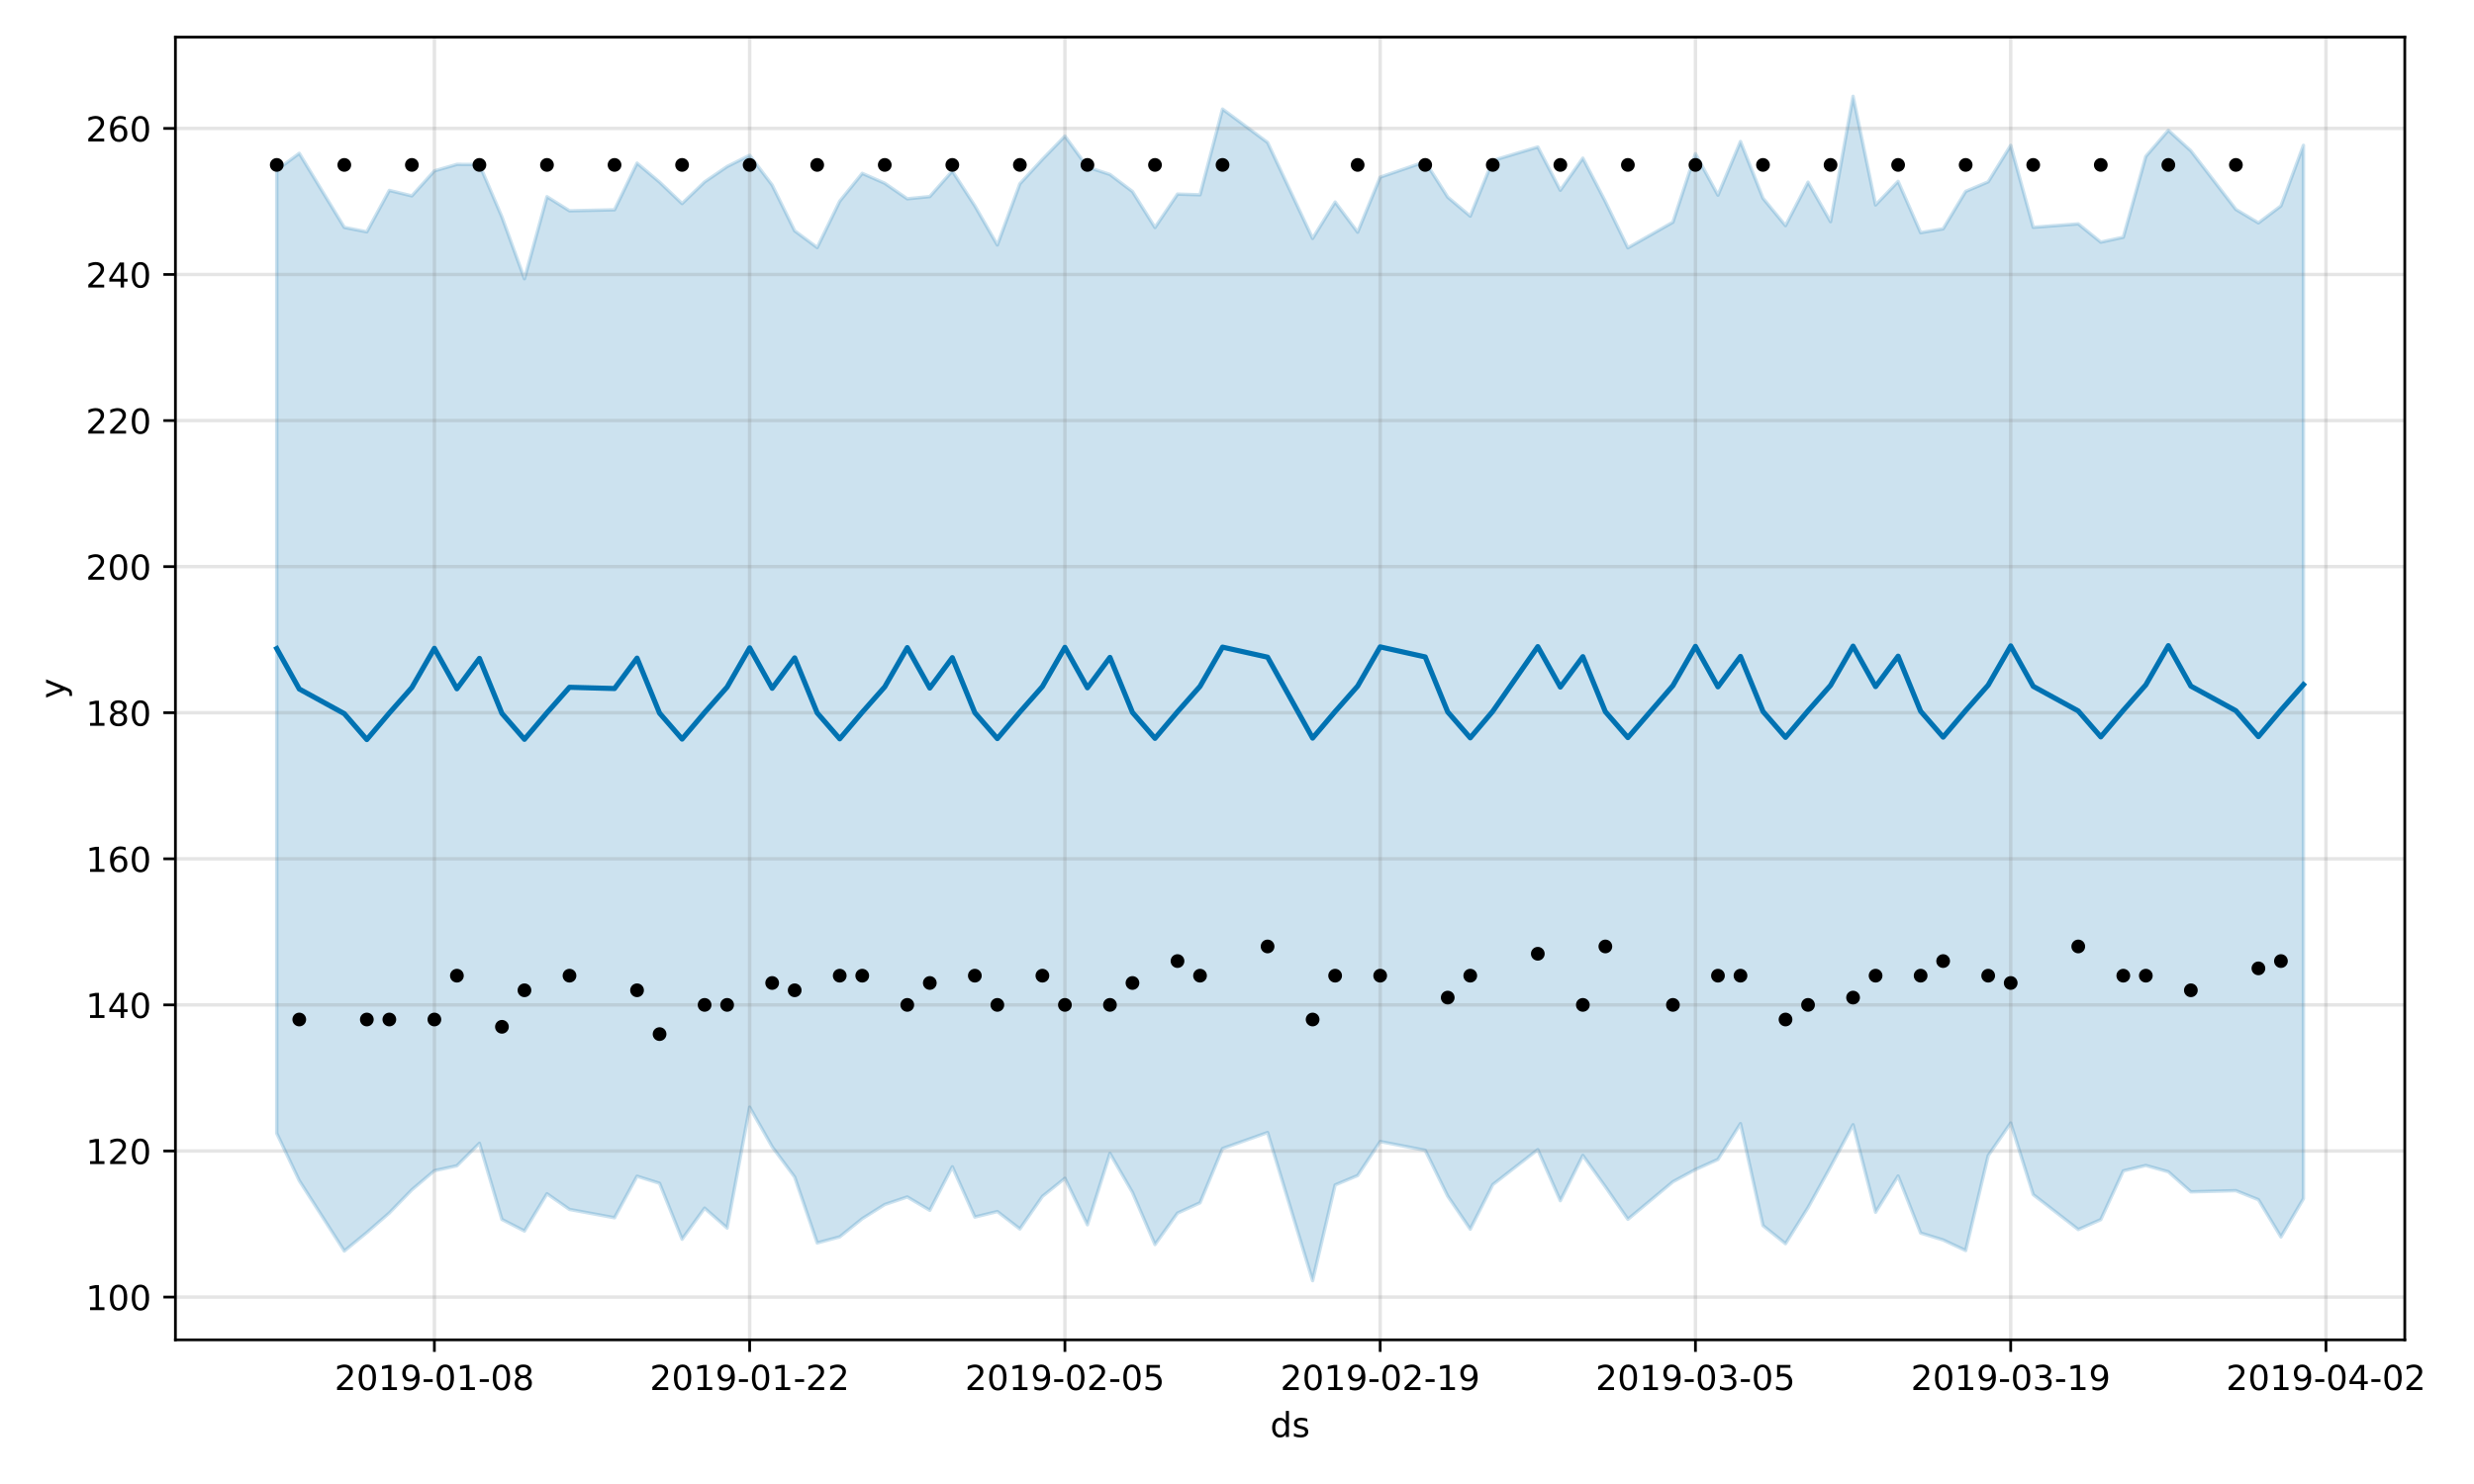<?xml version="1.0" encoding="utf-8" standalone="no"?>
<!DOCTYPE svg PUBLIC "-//W3C//DTD SVG 1.1//EN"
  "http://www.w3.org/Graphics/SVG/1.1/DTD/svg11.dtd">
<!-- Created with matplotlib (https://matplotlib.org/) -->
<svg height="432pt" version="1.1" viewBox="0 0 720 432" width="720pt" xmlns="http://www.w3.org/2000/svg" xmlns:xlink="http://www.w3.org/1999/xlink">
 <defs>
  <style type="text/css">
*{stroke-linecap:butt;stroke-linejoin:round;}
  </style>
 </defs>
 <g id="figure_1">
  <g id="patch_1">
   <path d="M 0 432 
L 720 432 
L 720 0 
L 0 0 
z
" style="fill:#ffffff;"/>
  </g>
  <g id="axes_1">
   <g id="patch_2">
    <path d="M 51.05 390.04 
L 699.857 390.04 
L 699.857 10.8 
L 51.05 10.8 
z
" style="fill:#ffffff;"/>
   </g>
   <g id="PolyCollection_1">
    <defs>
     <path d="M 80.541 -382.513 
L 80.541 -102.083 
L 87.095 -88.316 
L 100.202 -67.828 
L 106.756 -73.197 
L 113.309 -78.906 
L 119.863 -85.639 
L 126.417 -91.204 
L 132.97 -92.629 
L 139.524 -99.177 
L 146.077 -77.015 
L 152.631 -73.642 
L 159.185 -84.492 
L 165.738 -79.925 
L 178.845 -77.506 
L 185.399 -89.596 
L 191.953 -87.531 
L 198.506 -71.249 
L 205.06 -80.298 
L 211.613 -74.519 
L 218.167 -109.699 
L 224.721 -98.167 
L 231.274 -89.348 
L 237.828 -70.18 
L 244.381 -71.946 
L 250.935 -77.227 
L 257.489 -81.36 
L 264.042 -83.563 
L 270.596 -79.676 
L 277.15 -92.341 
L 283.703 -77.711 
L 290.257 -79.31 
L 296.81 -74.244 
L 303.364 -83.717 
L 309.918 -88.99 
L 316.471 -75.46 
L 323.025 -96.23 
L 329.578 -84.87 
L 336.132 -69.711 
L 342.686 -78.849 
L 349.239 -81.856 
L 355.793 -97.654 
L 368.9 -102.318 
L 382.007 -59.198 
L 388.561 -87.058 
L 395.114 -89.793 
L 401.668 -99.689 
L 414.775 -97.151 
L 421.329 -83.808 
L 427.883 -74.184 
L 434.436 -87.149 
L 447.543 -97.332 
L 454.097 -82.472 
L 460.651 -95.65 
L 467.204 -86.534 
L 473.758 -77.06 
L 486.865 -87.989 
L 493.419 -91.538 
L 499.972 -94.496 
L 506.526 -104.902 
L 513.079 -75.223 
L 519.633 -69.955 
L 526.187 -80.465 
L 532.74 -92.323 
L 539.294 -104.588 
L 545.847 -79.12 
L 552.401 -89.655 
L 558.955 -73.061 
L 565.508 -71.042 
L 572.062 -67.963 
L 578.616 -95.599 
L 585.169 -105.076 
L 591.723 -84.251 
L 604.83 -74.076 
L 611.384 -76.969 
L 617.937 -91.153 
L 624.491 -92.726 
L 631.044 -90.888 
L 637.598 -85.052 
L 650.705 -85.394 
L 657.259 -82.764 
L 663.812 -71.92 
L 670.366 -83.066 
L 670.366 -389.689 
L 670.366 -389.689 
L 663.812 -372.054 
L 657.259 -367.115 
L 650.705 -371.04 
L 637.598 -388.104 
L 631.044 -394.067 
L 624.491 -386.473 
L 617.937 -362.942 
L 611.384 -361.515 
L 604.83 -366.826 
L 591.723 -365.834 
L 585.169 -389.673 
L 578.616 -379.071 
L 572.062 -376.287 
L 565.508 -365.389 
L 558.955 -364.273 
L 552.401 -379.201 
L 545.847 -372.332 
L 539.294 -403.962 
L 532.74 -367.471 
L 526.187 -378.957 
L 519.633 -366.323 
L 513.079 -374.295 
L 506.526 -390.801 
L 499.972 -375.188 
L 493.419 -387.259 
L 486.865 -367.318 
L 473.758 -359.862 
L 467.204 -373.334 
L 460.651 -385.962 
L 454.097 -376.613 
L 447.543 -389.21 
L 434.436 -385.27 
L 427.883 -369.079 
L 421.329 -374.62 
L 414.775 -384.919 
L 401.668 -380.424 
L 395.114 -364.41 
L 388.561 -373.185 
L 382.007 -362.594 
L 368.9 -390.522 
L 355.793 -400.243 
L 349.239 -375.297 
L 342.686 -375.491 
L 336.132 -365.772 
L 329.578 -376.253 
L 323.025 -381.215 
L 316.471 -383.379 
L 309.918 -392.377 
L 303.364 -385.618 
L 296.81 -378.497 
L 290.257 -360.687 
L 283.703 -372.087 
L 277.15 -382.225 
L 270.596 -374.779 
L 264.042 -374.131 
L 257.489 -378.656 
L 250.935 -381.539 
L 244.381 -373.425 
L 237.828 -359.94 
L 231.274 -364.808 
L 224.721 -378.127 
L 218.167 -386.8 
L 211.613 -383.524 
L 205.06 -379.049 
L 198.506 -372.741 
L 191.953 -378.983 
L 185.399 -384.514 
L 178.845 -370.931 
L 165.738 -370.639 
L 159.185 -374.738 
L 152.631 -350.86 
L 146.077 -368.847 
L 139.524 -384.121 
L 132.97 -384.149 
L 126.417 -382.253 
L 119.863 -374.982 
L 113.309 -376.571 
L 106.756 -364.52 
L 100.202 -365.805 
L 87.095 -387.364 
L 80.541 -382.513 
z
" id="m223bafa029" style="stroke:#0072b2;stroke-opacity:0.2;"/>
    </defs>
    <g clip-path="url(#p306138f16a)">
     <use style="fill:#0072b2;fill-opacity:0.2;stroke:#0072b2;stroke-opacity:0.2;" x="0" xlink:href="#m223bafa029" y="432"/>
    </g>
   </g>
   <g id="matplotlib.axis_1">
    <g id="xtick_1">
     <g id="line2d_1">
      <path clip-path="url(#p306138f16a)" d="M 126.417 390.04 
L 126.417 10.8 
" style="fill:none;stroke:#808080;stroke-linecap:square;stroke-opacity:0.2;"/>
     </g>
     <g id="line2d_2">
      <defs>
       <path d="M 0 0 
L 0 3.5 
" id="m1bfb4e1d8f" style="stroke:#000000;stroke-width:0.8;"/>
      </defs>
      <g>
       <use style="stroke:#000000;stroke-width:0.8;" x="126.417" xlink:href="#m1bfb4e1d8f" y="390.04"/>
      </g>
     </g>
     <g id="text_1">
      <!-- 2019-01-08 -->
      <defs>
       <path d="M 19.188 8.297 
L 53.609 8.297 
L 53.609 0 
L 7.328 0 
L 7.328 8.297 
Q 12.938 14.109 22.625 23.891 
Q 32.328 33.688 34.812 36.531 
Q 39.547 41.844 41.422 45.531 
Q 43.312 49.219 43.312 52.781 
Q 43.312 58.594 39.234 62.25 
Q 35.156 65.922 28.609 65.922 
Q 23.969 65.922 18.812 64.312 
Q 13.672 62.703 7.812 59.422 
L 7.812 69.391 
Q 13.766 71.781 18.938 73 
Q 24.125 74.219 28.422 74.219 
Q 39.75 74.219 46.484 68.547 
Q 53.219 62.891 53.219 53.422 
Q 53.219 48.922 51.531 44.891 
Q 49.859 40.875 45.406 35.406 
Q 44.188 33.984 37.641 27.219 
Q 31.109 20.453 19.188 8.297 
z
" id="DejaVuSans-50"/>
       <path d="M 31.781 66.406 
Q 24.172 66.406 20.328 58.906 
Q 16.5 51.422 16.5 36.375 
Q 16.5 21.391 20.328 13.891 
Q 24.172 6.391 31.781 6.391 
Q 39.453 6.391 43.281 13.891 
Q 47.125 21.391 47.125 36.375 
Q 47.125 51.422 43.281 58.906 
Q 39.453 66.406 31.781 66.406 
z
M 31.781 74.219 
Q 44.047 74.219 50.516 64.516 
Q 56.984 54.828 56.984 36.375 
Q 56.984 17.969 50.516 8.266 
Q 44.047 -1.422 31.781 -1.422 
Q 19.531 -1.422 13.062 8.266 
Q 6.594 17.969 6.594 36.375 
Q 6.594 54.828 13.062 64.516 
Q 19.531 74.219 31.781 74.219 
z
" id="DejaVuSans-48"/>
       <path d="M 12.406 8.297 
L 28.516 8.297 
L 28.516 63.922 
L 10.984 60.406 
L 10.984 69.391 
L 28.422 72.906 
L 38.281 72.906 
L 38.281 8.297 
L 54.391 8.297 
L 54.391 0 
L 12.406 0 
z
" id="DejaVuSans-49"/>
       <path d="M 10.984 1.516 
L 10.984 10.5 
Q 14.703 8.734 18.5 7.812 
Q 22.312 6.891 25.984 6.891 
Q 35.75 6.891 40.891 13.453 
Q 46.047 20.016 46.781 33.406 
Q 43.953 29.203 39.594 26.953 
Q 35.25 24.703 29.984 24.703 
Q 19.047 24.703 12.672 31.312 
Q 6.297 37.938 6.297 49.422 
Q 6.297 60.641 12.938 67.422 
Q 19.578 74.219 30.609 74.219 
Q 43.266 74.219 49.922 64.516 
Q 56.594 54.828 56.594 36.375 
Q 56.594 19.141 48.406 8.859 
Q 40.234 -1.422 26.422 -1.422 
Q 22.703 -1.422 18.891 -0.688 
Q 15.094 0.047 10.984 1.516 
z
M 30.609 32.422 
Q 37.25 32.422 41.125 36.953 
Q 45.016 41.5 45.016 49.422 
Q 45.016 57.281 41.125 61.844 
Q 37.25 66.406 30.609 66.406 
Q 23.969 66.406 20.094 61.844 
Q 16.219 57.281 16.219 49.422 
Q 16.219 41.5 20.094 36.953 
Q 23.969 32.422 30.609 32.422 
z
" id="DejaVuSans-57"/>
       <path d="M 4.891 31.391 
L 31.203 31.391 
L 31.203 23.391 
L 4.891 23.391 
z
" id="DejaVuSans-45"/>
       <path d="M 31.781 34.625 
Q 24.75 34.625 20.719 30.859 
Q 16.703 27.094 16.703 20.516 
Q 16.703 13.922 20.719 10.156 
Q 24.75 6.391 31.781 6.391 
Q 38.812 6.391 42.859 10.172 
Q 46.922 13.969 46.922 20.516 
Q 46.922 27.094 42.891 30.859 
Q 38.875 34.625 31.781 34.625 
z
M 21.922 38.812 
Q 15.578 40.375 12.031 44.719 
Q 8.5 49.078 8.5 55.328 
Q 8.5 64.062 14.719 69.141 
Q 20.953 74.219 31.781 74.219 
Q 42.672 74.219 48.875 69.141 
Q 55.078 64.062 55.078 55.328 
Q 55.078 49.078 51.531 44.719 
Q 48 40.375 41.703 38.812 
Q 48.828 37.156 52.797 32.312 
Q 56.781 27.484 56.781 20.516 
Q 56.781 9.906 50.312 4.234 
Q 43.844 -1.422 31.781 -1.422 
Q 19.734 -1.422 13.25 4.234 
Q 6.781 9.906 6.781 20.516 
Q 6.781 27.484 10.781 32.312 
Q 14.797 37.156 21.922 38.812 
z
M 18.312 54.391 
Q 18.312 48.734 21.844 45.562 
Q 25.391 42.391 31.781 42.391 
Q 38.141 42.391 41.719 45.562 
Q 45.312 48.734 45.312 54.391 
Q 45.312 60.062 41.719 63.234 
Q 38.141 66.406 31.781 66.406 
Q 25.391 66.406 21.844 63.234 
Q 18.312 60.062 18.312 54.391 
z
" id="DejaVuSans-56"/>
      </defs>
      <g transform="translate(97.359 404.638)scale(0.1 -0.1)">
       <use xlink:href="#DejaVuSans-50"/>
       <use x="63.623" xlink:href="#DejaVuSans-48"/>
       <use x="127.246" xlink:href="#DejaVuSans-49"/>
       <use x="190.869" xlink:href="#DejaVuSans-57"/>
       <use x="254.492" xlink:href="#DejaVuSans-45"/>
       <use x="290.576" xlink:href="#DejaVuSans-48"/>
       <use x="354.199" xlink:href="#DejaVuSans-49"/>
       <use x="417.822" xlink:href="#DejaVuSans-45"/>
       <use x="453.906" xlink:href="#DejaVuSans-48"/>
       <use x="517.529" xlink:href="#DejaVuSans-56"/>
      </g>
     </g>
    </g>
    <g id="xtick_2">
     <g id="line2d_3">
      <path clip-path="url(#p306138f16a)" d="M 218.167 390.04 
L 218.167 10.8 
" style="fill:none;stroke:#808080;stroke-linecap:square;stroke-opacity:0.2;"/>
     </g>
     <g id="line2d_4">
      <g>
       <use style="stroke:#000000;stroke-width:0.8;" x="218.167" xlink:href="#m1bfb4e1d8f" y="390.04"/>
      </g>
     </g>
     <g id="text_2">
      <!-- 2019-01-22 -->
      <g transform="translate(189.109 404.638)scale(0.1 -0.1)">
       <use xlink:href="#DejaVuSans-50"/>
       <use x="63.623" xlink:href="#DejaVuSans-48"/>
       <use x="127.246" xlink:href="#DejaVuSans-49"/>
       <use x="190.869" xlink:href="#DejaVuSans-57"/>
       <use x="254.492" xlink:href="#DejaVuSans-45"/>
       <use x="290.576" xlink:href="#DejaVuSans-48"/>
       <use x="354.199" xlink:href="#DejaVuSans-49"/>
       <use x="417.822" xlink:href="#DejaVuSans-45"/>
       <use x="453.906" xlink:href="#DejaVuSans-50"/>
       <use x="517.529" xlink:href="#DejaVuSans-50"/>
      </g>
     </g>
    </g>
    <g id="xtick_3">
     <g id="line2d_5">
      <path clip-path="url(#p306138f16a)" d="M 309.918 390.04 
L 309.918 10.8 
" style="fill:none;stroke:#808080;stroke-linecap:square;stroke-opacity:0.2;"/>
     </g>
     <g id="line2d_6">
      <g>
       <use style="stroke:#000000;stroke-width:0.8;" x="309.918" xlink:href="#m1bfb4e1d8f" y="390.04"/>
      </g>
     </g>
     <g id="text_3">
      <!-- 2019-02-05 -->
      <defs>
       <path d="M 10.797 72.906 
L 49.516 72.906 
L 49.516 64.594 
L 19.828 64.594 
L 19.828 46.734 
Q 21.969 47.469 24.109 47.828 
Q 26.266 48.188 28.422 48.188 
Q 40.625 48.188 47.75 41.5 
Q 54.891 34.812 54.891 23.391 
Q 54.891 11.625 47.562 5.094 
Q 40.234 -1.422 26.906 -1.422 
Q 22.312 -1.422 17.547 -0.641 
Q 12.797 0.141 7.719 1.703 
L 7.719 11.625 
Q 12.109 9.234 16.797 8.062 
Q 21.484 6.891 26.703 6.891 
Q 35.156 6.891 40.078 11.328 
Q 45.016 15.766 45.016 23.391 
Q 45.016 31 40.078 35.438 
Q 35.156 39.891 26.703 39.891 
Q 22.75 39.891 18.812 39.016 
Q 14.891 38.141 10.797 36.281 
z
" id="DejaVuSans-53"/>
      </defs>
      <g transform="translate(280.86 404.638)scale(0.1 -0.1)">
       <use xlink:href="#DejaVuSans-50"/>
       <use x="63.623" xlink:href="#DejaVuSans-48"/>
       <use x="127.246" xlink:href="#DejaVuSans-49"/>
       <use x="190.869" xlink:href="#DejaVuSans-57"/>
       <use x="254.492" xlink:href="#DejaVuSans-45"/>
       <use x="290.576" xlink:href="#DejaVuSans-48"/>
       <use x="354.199" xlink:href="#DejaVuSans-50"/>
       <use x="417.822" xlink:href="#DejaVuSans-45"/>
       <use x="453.906" xlink:href="#DejaVuSans-48"/>
       <use x="517.529" xlink:href="#DejaVuSans-53"/>
      </g>
     </g>
    </g>
    <g id="xtick_4">
     <g id="line2d_7">
      <path clip-path="url(#p306138f16a)" d="M 401.668 390.04 
L 401.668 10.8 
" style="fill:none;stroke:#808080;stroke-linecap:square;stroke-opacity:0.2;"/>
     </g>
     <g id="line2d_8">
      <g>
       <use style="stroke:#000000;stroke-width:0.8;" x="401.668" xlink:href="#m1bfb4e1d8f" y="390.04"/>
      </g>
     </g>
     <g id="text_4">
      <!-- 2019-02-19 -->
      <g transform="translate(372.61 404.638)scale(0.1 -0.1)">
       <use xlink:href="#DejaVuSans-50"/>
       <use x="63.623" xlink:href="#DejaVuSans-48"/>
       <use x="127.246" xlink:href="#DejaVuSans-49"/>
       <use x="190.869" xlink:href="#DejaVuSans-57"/>
       <use x="254.492" xlink:href="#DejaVuSans-45"/>
       <use x="290.576" xlink:href="#DejaVuSans-48"/>
       <use x="354.199" xlink:href="#DejaVuSans-50"/>
       <use x="417.822" xlink:href="#DejaVuSans-45"/>
       <use x="453.906" xlink:href="#DejaVuSans-49"/>
       <use x="517.529" xlink:href="#DejaVuSans-57"/>
      </g>
     </g>
    </g>
    <g id="xtick_5">
     <g id="line2d_9">
      <path clip-path="url(#p306138f16a)" d="M 493.419 390.04 
L 493.419 10.8 
" style="fill:none;stroke:#808080;stroke-linecap:square;stroke-opacity:0.2;"/>
     </g>
     <g id="line2d_10">
      <g>
       <use style="stroke:#000000;stroke-width:0.8;" x="493.419" xlink:href="#m1bfb4e1d8f" y="390.04"/>
      </g>
     </g>
     <g id="text_5">
      <!-- 2019-03-05 -->
      <defs>
       <path d="M 40.578 39.312 
Q 47.656 37.797 51.625 33 
Q 55.609 28.219 55.609 21.188 
Q 55.609 10.406 48.188 4.484 
Q 40.766 -1.422 27.094 -1.422 
Q 22.516 -1.422 17.656 -0.516 
Q 12.797 0.391 7.625 2.203 
L 7.625 11.719 
Q 11.719 9.328 16.594 8.109 
Q 21.484 6.891 26.812 6.891 
Q 36.078 6.891 40.938 10.547 
Q 45.797 14.203 45.797 21.188 
Q 45.797 27.641 41.281 31.266 
Q 36.766 34.906 28.719 34.906 
L 20.219 34.906 
L 20.219 43.016 
L 29.109 43.016 
Q 36.375 43.016 40.234 45.922 
Q 44.094 48.828 44.094 54.297 
Q 44.094 59.906 40.109 62.906 
Q 36.141 65.922 28.719 65.922 
Q 24.656 65.922 20.016 65.031 
Q 15.375 64.156 9.812 62.312 
L 9.812 71.094 
Q 15.438 72.656 20.344 73.438 
Q 25.25 74.219 29.594 74.219 
Q 40.828 74.219 47.359 69.109 
Q 53.906 64.016 53.906 55.328 
Q 53.906 49.266 50.438 45.094 
Q 46.969 40.922 40.578 39.312 
z
" id="DejaVuSans-51"/>
      </defs>
      <g transform="translate(464.361 404.638)scale(0.1 -0.1)">
       <use xlink:href="#DejaVuSans-50"/>
       <use x="63.623" xlink:href="#DejaVuSans-48"/>
       <use x="127.246" xlink:href="#DejaVuSans-49"/>
       <use x="190.869" xlink:href="#DejaVuSans-57"/>
       <use x="254.492" xlink:href="#DejaVuSans-45"/>
       <use x="290.576" xlink:href="#DejaVuSans-48"/>
       <use x="354.199" xlink:href="#DejaVuSans-51"/>
       <use x="417.822" xlink:href="#DejaVuSans-45"/>
       <use x="453.906" xlink:href="#DejaVuSans-48"/>
       <use x="517.529" xlink:href="#DejaVuSans-53"/>
      </g>
     </g>
    </g>
    <g id="xtick_6">
     <g id="line2d_11">
      <path clip-path="url(#p306138f16a)" d="M 585.169 390.04 
L 585.169 10.8 
" style="fill:none;stroke:#808080;stroke-linecap:square;stroke-opacity:0.2;"/>
     </g>
     <g id="line2d_12">
      <g>
       <use style="stroke:#000000;stroke-width:0.8;" x="585.169" xlink:href="#m1bfb4e1d8f" y="390.04"/>
      </g>
     </g>
     <g id="text_6">
      <!-- 2019-03-19 -->
      <g transform="translate(556.111 404.638)scale(0.1 -0.1)">
       <use xlink:href="#DejaVuSans-50"/>
       <use x="63.623" xlink:href="#DejaVuSans-48"/>
       <use x="127.246" xlink:href="#DejaVuSans-49"/>
       <use x="190.869" xlink:href="#DejaVuSans-57"/>
       <use x="254.492" xlink:href="#DejaVuSans-45"/>
       <use x="290.576" xlink:href="#DejaVuSans-48"/>
       <use x="354.199" xlink:href="#DejaVuSans-51"/>
       <use x="417.822" xlink:href="#DejaVuSans-45"/>
       <use x="453.906" xlink:href="#DejaVuSans-49"/>
       <use x="517.529" xlink:href="#DejaVuSans-57"/>
      </g>
     </g>
    </g>
    <g id="xtick_7">
     <g id="line2d_13">
      <path clip-path="url(#p306138f16a)" d="M 676.92 390.04 
L 676.92 10.8 
" style="fill:none;stroke:#808080;stroke-linecap:square;stroke-opacity:0.2;"/>
     </g>
     <g id="line2d_14">
      <g>
       <use style="stroke:#000000;stroke-width:0.8;" x="676.92" xlink:href="#m1bfb4e1d8f" y="390.04"/>
      </g>
     </g>
     <g id="text_7">
      <!-- 2019-04-02 -->
      <defs>
       <path d="M 37.797 64.312 
L 12.891 25.391 
L 37.797 25.391 
z
M 35.203 72.906 
L 47.609 72.906 
L 47.609 25.391 
L 58.016 25.391 
L 58.016 17.188 
L 47.609 17.188 
L 47.609 0 
L 37.797 0 
L 37.797 17.188 
L 4.891 17.188 
L 4.891 26.703 
z
" id="DejaVuSans-52"/>
      </defs>
      <g transform="translate(647.862 404.638)scale(0.1 -0.1)">
       <use xlink:href="#DejaVuSans-50"/>
       <use x="63.623" xlink:href="#DejaVuSans-48"/>
       <use x="127.246" xlink:href="#DejaVuSans-49"/>
       <use x="190.869" xlink:href="#DejaVuSans-57"/>
       <use x="254.492" xlink:href="#DejaVuSans-45"/>
       <use x="290.576" xlink:href="#DejaVuSans-48"/>
       <use x="354.199" xlink:href="#DejaVuSans-52"/>
       <use x="417.822" xlink:href="#DejaVuSans-45"/>
       <use x="453.906" xlink:href="#DejaVuSans-48"/>
       <use x="517.529" xlink:href="#DejaVuSans-50"/>
      </g>
     </g>
    </g>
    <g id="text_8">
     <!-- ds -->
     <defs>
      <path d="M 45.406 46.391 
L 45.406 75.984 
L 54.391 75.984 
L 54.391 0 
L 45.406 0 
L 45.406 8.203 
Q 42.578 3.328 38.25 0.953 
Q 33.938 -1.422 27.875 -1.422 
Q 17.969 -1.422 11.734 6.484 
Q 5.516 14.406 5.516 27.297 
Q 5.516 40.188 11.734 48.094 
Q 17.969 56 27.875 56 
Q 33.938 56 38.25 53.625 
Q 42.578 51.266 45.406 46.391 
z
M 14.797 27.297 
Q 14.797 17.391 18.875 11.75 
Q 22.953 6.109 30.078 6.109 
Q 37.203 6.109 41.297 11.75 
Q 45.406 17.391 45.406 27.297 
Q 45.406 37.203 41.297 42.844 
Q 37.203 48.484 30.078 48.484 
Q 22.953 48.484 18.875 42.844 
Q 14.797 37.203 14.797 27.297 
z
" id="DejaVuSans-100"/>
      <path d="M 44.281 53.078 
L 44.281 44.578 
Q 40.484 46.531 36.375 47.5 
Q 32.281 48.484 27.875 48.484 
Q 21.188 48.484 17.844 46.438 
Q 14.5 44.391 14.5 40.281 
Q 14.5 37.156 16.891 35.375 
Q 19.281 33.594 26.516 31.984 
L 29.594 31.297 
Q 39.156 29.25 43.188 25.516 
Q 47.219 21.781 47.219 15.094 
Q 47.219 7.469 41.188 3.016 
Q 35.156 -1.422 24.609 -1.422 
Q 20.219 -1.422 15.453 -0.562 
Q 10.688 0.297 5.422 2 
L 5.422 11.281 
Q 10.406 8.688 15.234 7.391 
Q 20.062 6.109 24.812 6.109 
Q 31.156 6.109 34.562 8.281 
Q 37.984 10.453 37.984 14.406 
Q 37.984 18.062 35.516 20.016 
Q 33.062 21.969 24.703 23.781 
L 21.578 24.516 
Q 13.234 26.266 9.516 29.906 
Q 5.812 33.547 5.812 39.891 
Q 5.812 47.609 11.281 51.797 
Q 16.75 56 26.812 56 
Q 31.781 56 36.172 55.266 
Q 40.578 54.547 44.281 53.078 
z
" id="DejaVuSans-115"/>
     </defs>
     <g transform="translate(369.675 418.317)scale(0.1 -0.1)">
      <use xlink:href="#DejaVuSans-100"/>
      <use x="63.477" xlink:href="#DejaVuSans-115"/>
     </g>
    </g>
   </g>
   <g id="matplotlib.axis_2">
    <g id="ytick_1">
     <g id="line2d_15">
      <path clip-path="url(#p306138f16a)" d="M 51.05 377.58 
L 699.857 377.58 
" style="fill:none;stroke:#808080;stroke-linecap:square;stroke-opacity:0.2;"/>
     </g>
     <g id="line2d_16">
      <defs>
       <path d="M 0 0 
L -3.5 0 
" id="m0a0ed77f63" style="stroke:#000000;stroke-width:0.8;"/>
      </defs>
      <g>
       <use style="stroke:#000000;stroke-width:0.8;" x="51.05" xlink:href="#m0a0ed77f63" y="377.58"/>
      </g>
     </g>
     <g id="text_9">
      <!-- 100 -->
      <g transform="translate(24.962 381.379)scale(0.1 -0.1)">
       <use xlink:href="#DejaVuSans-49"/>
       <use x="63.623" xlink:href="#DejaVuSans-48"/>
       <use x="127.246" xlink:href="#DejaVuSans-48"/>
      </g>
     </g>
    </g>
    <g id="ytick_2">
     <g id="line2d_17">
      <path clip-path="url(#p306138f16a)" d="M 51.05 335.055 
L 699.857 335.055 
" style="fill:none;stroke:#808080;stroke-linecap:square;stroke-opacity:0.2;"/>
     </g>
     <g id="line2d_18">
      <g>
       <use style="stroke:#000000;stroke-width:0.8;" x="51.05" xlink:href="#m0a0ed77f63" y="335.055"/>
      </g>
     </g>
     <g id="text_10">
      <!-- 120 -->
      <g transform="translate(24.962 338.854)scale(0.1 -0.1)">
       <use xlink:href="#DejaVuSans-49"/>
       <use x="63.623" xlink:href="#DejaVuSans-50"/>
       <use x="127.246" xlink:href="#DejaVuSans-48"/>
      </g>
     </g>
    </g>
    <g id="ytick_3">
     <g id="line2d_19">
      <path clip-path="url(#p306138f16a)" d="M 51.05 292.529 
L 699.857 292.529 
" style="fill:none;stroke:#808080;stroke-linecap:square;stroke-opacity:0.2;"/>
     </g>
     <g id="line2d_20">
      <g>
       <use style="stroke:#000000;stroke-width:0.8;" x="51.05" xlink:href="#m0a0ed77f63" y="292.529"/>
      </g>
     </g>
     <g id="text_11">
      <!-- 140 -->
      <g transform="translate(24.962 296.329)scale(0.1 -0.1)">
       <use xlink:href="#DejaVuSans-49"/>
       <use x="63.623" xlink:href="#DejaVuSans-52"/>
       <use x="127.246" xlink:href="#DejaVuSans-48"/>
      </g>
     </g>
    </g>
    <g id="ytick_4">
     <g id="line2d_21">
      <path clip-path="url(#p306138f16a)" d="M 51.05 250.004 
L 699.857 250.004 
" style="fill:none;stroke:#808080;stroke-linecap:square;stroke-opacity:0.2;"/>
     </g>
     <g id="line2d_22">
      <g>
       <use style="stroke:#000000;stroke-width:0.8;" x="51.05" xlink:href="#m0a0ed77f63" y="250.004"/>
      </g>
     </g>
     <g id="text_12">
      <!-- 160 -->
      <defs>
       <path d="M 33.016 40.375 
Q 26.375 40.375 22.484 35.828 
Q 18.609 31.297 18.609 23.391 
Q 18.609 15.531 22.484 10.953 
Q 26.375 6.391 33.016 6.391 
Q 39.656 6.391 43.531 10.953 
Q 47.406 15.531 47.406 23.391 
Q 47.406 31.297 43.531 35.828 
Q 39.656 40.375 33.016 40.375 
z
M 52.594 71.297 
L 52.594 62.312 
Q 48.875 64.062 45.094 64.984 
Q 41.312 65.922 37.594 65.922 
Q 27.828 65.922 22.672 59.328 
Q 17.531 52.734 16.797 39.406 
Q 19.672 43.656 24.016 45.922 
Q 28.375 48.188 33.594 48.188 
Q 44.578 48.188 50.953 41.516 
Q 57.328 34.859 57.328 23.391 
Q 57.328 12.156 50.688 5.359 
Q 44.047 -1.422 33.016 -1.422 
Q 20.359 -1.422 13.672 8.266 
Q 6.984 17.969 6.984 36.375 
Q 6.984 53.656 15.188 63.938 
Q 23.391 74.219 37.203 74.219 
Q 40.922 74.219 44.703 73.484 
Q 48.484 72.75 52.594 71.297 
z
" id="DejaVuSans-54"/>
      </defs>
      <g transform="translate(24.962 253.803)scale(0.1 -0.1)">
       <use xlink:href="#DejaVuSans-49"/>
       <use x="63.623" xlink:href="#DejaVuSans-54"/>
       <use x="127.246" xlink:href="#DejaVuSans-48"/>
      </g>
     </g>
    </g>
    <g id="ytick_5">
     <g id="line2d_23">
      <path clip-path="url(#p306138f16a)" d="M 51.05 207.479 
L 699.857 207.479 
" style="fill:none;stroke:#808080;stroke-linecap:square;stroke-opacity:0.2;"/>
     </g>
     <g id="line2d_24">
      <g>
       <use style="stroke:#000000;stroke-width:0.8;" x="51.05" xlink:href="#m0a0ed77f63" y="207.479"/>
      </g>
     </g>
     <g id="text_13">
      <!-- 180 -->
      <g transform="translate(24.962 211.278)scale(0.1 -0.1)">
       <use xlink:href="#DejaVuSans-49"/>
       <use x="63.623" xlink:href="#DejaVuSans-56"/>
       <use x="127.246" xlink:href="#DejaVuSans-48"/>
      </g>
     </g>
    </g>
    <g id="ytick_6">
     <g id="line2d_25">
      <path clip-path="url(#p306138f16a)" d="M 51.05 164.953 
L 699.857 164.953 
" style="fill:none;stroke:#808080;stroke-linecap:square;stroke-opacity:0.2;"/>
     </g>
     <g id="line2d_26">
      <g>
       <use style="stroke:#000000;stroke-width:0.8;" x="51.05" xlink:href="#m0a0ed77f63" y="164.953"/>
      </g>
     </g>
     <g id="text_14">
      <!-- 200 -->
      <g transform="translate(24.962 168.753)scale(0.1 -0.1)">
       <use xlink:href="#DejaVuSans-50"/>
       <use x="63.623" xlink:href="#DejaVuSans-48"/>
       <use x="127.246" xlink:href="#DejaVuSans-48"/>
      </g>
     </g>
    </g>
    <g id="ytick_7">
     <g id="line2d_27">
      <path clip-path="url(#p306138f16a)" d="M 51.05 122.428 
L 699.857 122.428 
" style="fill:none;stroke:#808080;stroke-linecap:square;stroke-opacity:0.2;"/>
     </g>
     <g id="line2d_28">
      <g>
       <use style="stroke:#000000;stroke-width:0.8;" x="51.05" xlink:href="#m0a0ed77f63" y="122.428"/>
      </g>
     </g>
     <g id="text_15">
      <!-- 220 -->
      <g transform="translate(24.962 126.227)scale(0.1 -0.1)">
       <use xlink:href="#DejaVuSans-50"/>
       <use x="63.623" xlink:href="#DejaVuSans-50"/>
       <use x="127.246" xlink:href="#DejaVuSans-48"/>
      </g>
     </g>
    </g>
    <g id="ytick_8">
     <g id="line2d_29">
      <path clip-path="url(#p306138f16a)" d="M 51.05 79.903 
L 699.857 79.903 
" style="fill:none;stroke:#808080;stroke-linecap:square;stroke-opacity:0.2;"/>
     </g>
     <g id="line2d_30">
      <g>
       <use style="stroke:#000000;stroke-width:0.8;" x="51.05" xlink:href="#m0a0ed77f63" y="79.903"/>
      </g>
     </g>
     <g id="text_16">
      <!-- 240 -->
      <g transform="translate(24.962 83.702)scale(0.1 -0.1)">
       <use xlink:href="#DejaVuSans-50"/>
       <use x="63.623" xlink:href="#DejaVuSans-52"/>
       <use x="127.246" xlink:href="#DejaVuSans-48"/>
      </g>
     </g>
    </g>
    <g id="ytick_9">
     <g id="line2d_31">
      <path clip-path="url(#p306138f16a)" d="M 51.05 37.377 
L 699.857 37.377 
" style="fill:none;stroke:#808080;stroke-linecap:square;stroke-opacity:0.2;"/>
     </g>
     <g id="line2d_32">
      <g>
       <use style="stroke:#000000;stroke-width:0.8;" x="51.05" xlink:href="#m0a0ed77f63" y="37.377"/>
      </g>
     </g>
     <g id="text_17">
      <!-- 260 -->
      <g transform="translate(24.962 41.177)scale(0.1 -0.1)">
       <use xlink:href="#DejaVuSans-50"/>
       <use x="63.623" xlink:href="#DejaVuSans-54"/>
       <use x="127.246" xlink:href="#DejaVuSans-48"/>
      </g>
     </g>
    </g>
    <g id="text_18">
     <!-- y -->
     <defs>
      <path d="M 32.172 -5.078 
Q 28.375 -14.844 24.75 -17.812 
Q 21.141 -20.797 15.094 -20.797 
L 7.906 -20.797 
L 7.906 -13.281 
L 13.188 -13.281 
Q 16.891 -13.281 18.938 -11.516 
Q 21 -9.766 23.484 -3.219 
L 25.094 0.875 
L 2.984 54.688 
L 12.5 54.688 
L 29.594 11.922 
L 46.688 54.688 
L 56.203 54.688 
z
" id="DejaVuSans-121"/>
     </defs>
     <g transform="translate(18.883 203.379)rotate(-90)scale(0.1 -0.1)">
      <use xlink:href="#DejaVuSans-121"/>
     </g>
    </g>
   </g>
   <g id="line2d_33">
    <defs>
     <path d="M 0 1.5 
C 0.398 1.5 0.779 1.342 1.061 1.061 
C 1.342 0.779 1.5 0.398 1.5 0 
C 1.5 -0.398 1.342 -0.779 1.061 -1.061 
C 0.779 -1.342 0.398 -1.5 0 -1.5 
C -0.398 -1.5 -0.779 -1.342 -1.061 -1.061 
C -1.342 -0.779 -1.5 -0.398 -1.5 0 
C -1.5 0.398 -1.342 0.779 -1.061 1.061 
C -0.779 1.342 -0.398 1.5 0 1.5 
z
" id="mc5bd42f087" style="stroke:#000000;"/>
    </defs>
    <g clip-path="url(#p306138f16a)">
     <use style="stroke:#000000;" x="80.541" xlink:href="#mc5bd42f087" y="48.009"/>
     <use style="stroke:#000000;" x="87.095" xlink:href="#mc5bd42f087" y="296.782"/>
     <use style="stroke:#000000;" x="100.202" xlink:href="#mc5bd42f087" y="48.009"/>
     <use style="stroke:#000000;" x="106.756" xlink:href="#mc5bd42f087" y="296.782"/>
     <use style="stroke:#000000;" x="113.309" xlink:href="#mc5bd42f087" y="296.782"/>
     <use style="stroke:#000000;" x="119.863" xlink:href="#mc5bd42f087" y="48.009"/>
     <use style="stroke:#000000;" x="126.417" xlink:href="#mc5bd42f087" y="296.782"/>
     <use style="stroke:#000000;" x="132.97" xlink:href="#mc5bd42f087" y="284.024"/>
     <use style="stroke:#000000;" x="139.524" xlink:href="#mc5bd42f087" y="48.009"/>
     <use style="stroke:#000000;" x="146.077" xlink:href="#mc5bd42f087" y="298.908"/>
     <use style="stroke:#000000;" x="152.631" xlink:href="#mc5bd42f087" y="288.277"/>
     <use style="stroke:#000000;" x="159.185" xlink:href="#mc5bd42f087" y="48.009"/>
     <use style="stroke:#000000;" x="165.738" xlink:href="#mc5bd42f087" y="284.024"/>
     <use style="stroke:#000000;" x="178.845" xlink:href="#mc5bd42f087" y="48.009"/>
     <use style="stroke:#000000;" x="185.399" xlink:href="#mc5bd42f087" y="288.277"/>
     <use style="stroke:#000000;" x="191.953" xlink:href="#mc5bd42f087" y="301.035"/>
     <use style="stroke:#000000;" x="198.506" xlink:href="#mc5bd42f087" y="48.009"/>
     <use style="stroke:#000000;" x="205.06" xlink:href="#mc5bd42f087" y="292.529"/>
     <use style="stroke:#000000;" x="211.613" xlink:href="#mc5bd42f087" y="292.529"/>
     <use style="stroke:#000000;" x="218.167" xlink:href="#mc5bd42f087" y="48.009"/>
     <use style="stroke:#000000;" x="224.721" xlink:href="#mc5bd42f087" y="286.151"/>
     <use style="stroke:#000000;" x="231.274" xlink:href="#mc5bd42f087" y="288.277"/>
     <use style="stroke:#000000;" x="237.828" xlink:href="#mc5bd42f087" y="48.009"/>
     <use style="stroke:#000000;" x="244.381" xlink:href="#mc5bd42f087" y="284.024"/>
     <use style="stroke:#000000;" x="250.935" xlink:href="#mc5bd42f087" y="284.024"/>
     <use style="stroke:#000000;" x="257.489" xlink:href="#mc5bd42f087" y="48.009"/>
     <use style="stroke:#000000;" x="264.042" xlink:href="#mc5bd42f087" y="292.529"/>
     <use style="stroke:#000000;" x="270.596" xlink:href="#mc5bd42f087" y="286.151"/>
     <use style="stroke:#000000;" x="277.15" xlink:href="#mc5bd42f087" y="48.009"/>
     <use style="stroke:#000000;" x="283.703" xlink:href="#mc5bd42f087" y="284.024"/>
     <use style="stroke:#000000;" x="290.257" xlink:href="#mc5bd42f087" y="292.529"/>
     <use style="stroke:#000000;" x="296.81" xlink:href="#mc5bd42f087" y="48.009"/>
     <use style="stroke:#000000;" x="303.364" xlink:href="#mc5bd42f087" y="284.024"/>
     <use style="stroke:#000000;" x="309.918" xlink:href="#mc5bd42f087" y="292.529"/>
     <use style="stroke:#000000;" x="316.471" xlink:href="#mc5bd42f087" y="48.009"/>
     <use style="stroke:#000000;" x="323.025" xlink:href="#mc5bd42f087" y="292.529"/>
     <use style="stroke:#000000;" x="329.578" xlink:href="#mc5bd42f087" y="286.151"/>
     <use style="stroke:#000000;" x="336.132" xlink:href="#mc5bd42f087" y="48.009"/>
     <use style="stroke:#000000;" x="342.686" xlink:href="#mc5bd42f087" y="279.772"/>
     <use style="stroke:#000000;" x="349.239" xlink:href="#mc5bd42f087" y="284.024"/>
     <use style="stroke:#000000;" x="355.793" xlink:href="#mc5bd42f087" y="48.009"/>
     <use style="stroke:#000000;" x="368.9" xlink:href="#mc5bd42f087" y="275.519"/>
     <use style="stroke:#000000;" x="382.007" xlink:href="#mc5bd42f087" y="296.782"/>
     <use style="stroke:#000000;" x="388.561" xlink:href="#mc5bd42f087" y="284.024"/>
     <use style="stroke:#000000;" x="395.114" xlink:href="#mc5bd42f087" y="48.009"/>
     <use style="stroke:#000000;" x="401.668" xlink:href="#mc5bd42f087" y="284.024"/>
     <use style="stroke:#000000;" x="414.775" xlink:href="#mc5bd42f087" y="48.009"/>
     <use style="stroke:#000000;" x="421.329" xlink:href="#mc5bd42f087" y="290.403"/>
     <use style="stroke:#000000;" x="427.883" xlink:href="#mc5bd42f087" y="284.024"/>
     <use style="stroke:#000000;" x="434.436" xlink:href="#mc5bd42f087" y="48.009"/>
     <use style="stroke:#000000;" x="447.543" xlink:href="#mc5bd42f087" y="277.646"/>
     <use style="stroke:#000000;" x="454.097" xlink:href="#mc5bd42f087" y="48.009"/>
     <use style="stroke:#000000;" x="460.651" xlink:href="#mc5bd42f087" y="292.529"/>
     <use style="stroke:#000000;" x="467.204" xlink:href="#mc5bd42f087" y="275.519"/>
     <use style="stroke:#000000;" x="473.758" xlink:href="#mc5bd42f087" y="48.009"/>
     <use style="stroke:#000000;" x="486.865" xlink:href="#mc5bd42f087" y="292.529"/>
     <use style="stroke:#000000;" x="493.419" xlink:href="#mc5bd42f087" y="48.009"/>
     <use style="stroke:#000000;" x="499.972" xlink:href="#mc5bd42f087" y="284.024"/>
     <use style="stroke:#000000;" x="506.526" xlink:href="#mc5bd42f087" y="284.024"/>
     <use style="stroke:#000000;" x="513.079" xlink:href="#mc5bd42f087" y="48.009"/>
     <use style="stroke:#000000;" x="519.633" xlink:href="#mc5bd42f087" y="296.782"/>
     <use style="stroke:#000000;" x="526.187" xlink:href="#mc5bd42f087" y="292.529"/>
     <use style="stroke:#000000;" x="532.74" xlink:href="#mc5bd42f087" y="48.009"/>
     <use style="stroke:#000000;" x="539.294" xlink:href="#mc5bd42f087" y="290.403"/>
     <use style="stroke:#000000;" x="545.847" xlink:href="#mc5bd42f087" y="284.024"/>
     <use style="stroke:#000000;" x="552.401" xlink:href="#mc5bd42f087" y="48.009"/>
     <use style="stroke:#000000;" x="558.955" xlink:href="#mc5bd42f087" y="284.024"/>
     <use style="stroke:#000000;" x="565.508" xlink:href="#mc5bd42f087" y="279.772"/>
     <use style="stroke:#000000;" x="572.062" xlink:href="#mc5bd42f087" y="48.009"/>
     <use style="stroke:#000000;" x="578.616" xlink:href="#mc5bd42f087" y="284.024"/>
     <use style="stroke:#000000;" x="585.169" xlink:href="#mc5bd42f087" y="286.151"/>
     <use style="stroke:#000000;" x="591.723" xlink:href="#mc5bd42f087" y="48.009"/>
     <use style="stroke:#000000;" x="604.83" xlink:href="#mc5bd42f087" y="275.519"/>
     <use style="stroke:#000000;" x="611.384" xlink:href="#mc5bd42f087" y="48.009"/>
     <use style="stroke:#000000;" x="617.937" xlink:href="#mc5bd42f087" y="284.024"/>
     <use style="stroke:#000000;" x="624.491" xlink:href="#mc5bd42f087" y="284.024"/>
     <use style="stroke:#000000;" x="631.044" xlink:href="#mc5bd42f087" y="48.009"/>
     <use style="stroke:#000000;" x="637.598" xlink:href="#mc5bd42f087" y="288.277"/>
     <use style="stroke:#000000;" x="650.705" xlink:href="#mc5bd42f087" y="48.009"/>
     <use style="stroke:#000000;" x="657.259" xlink:href="#mc5bd42f087" y="281.898"/>
     <use style="stroke:#000000;" x="663.812" xlink:href="#mc5bd42f087" y="279.772"/>
    </g>
   </g>
   <g id="line2d_34">
    <path clip-path="url(#p306138f16a)" d="M 80.541 188.807 
L 87.095 200.573 
L 100.202 207.747 
L 106.756 215.285 
L 113.309 207.557 
L 119.863 200.147 
L 126.417 188.736 
L 132.97 200.503 
L 139.524 191.659 
L 146.077 207.676 
L 152.631 215.214 
L 159.185 207.487 
L 165.738 200.076 
L 178.845 200.432 
L 185.399 191.588 
L 191.953 207.605 
L 198.506 215.144 
L 205.06 207.416 
L 211.613 200.005 
L 218.167 188.594 
L 224.721 200.361 
L 231.274 191.517 
L 237.828 207.535 
L 244.381 215.073 
L 250.935 207.345 
L 257.489 199.935 
L 264.042 188.523 
L 270.596 200.29 
L 277.15 191.446 
L 283.703 207.464 
L 290.257 215.002 
L 296.81 207.274 
L 303.364 199.864 
L 309.918 188.452 
L 316.471 200.219 
L 323.025 191.376 
L 329.578 207.393 
L 336.132 214.931 
L 342.686 207.203 
L 349.239 199.793 
L 355.793 188.382 
L 368.9 191.305 
L 382.007 214.86 
L 388.561 207.132 
L 395.114 199.722 
L 401.668 188.311 
L 414.775 191.234 
L 421.329 207.251 
L 427.883 214.789 
L 434.436 207.061 
L 447.543 188.24 
L 454.097 200.006 
L 460.651 191.163 
L 467.204 207.18 
L 473.758 214.718 
L 486.865 199.58 
L 493.419 188.169 
L 499.972 199.936 
L 506.526 191.092 
L 513.079 207.109 
L 519.633 214.648 
L 526.187 206.92 
L 532.74 199.509 
L 539.294 188.098 
L 545.847 199.865 
L 552.401 191.021 
L 558.955 207.039 
L 565.508 214.577 
L 572.062 206.849 
L 578.616 199.439 
L 585.169 188.027 
L 591.723 199.794 
L 604.83 206.968 
L 611.384 214.506 
L 617.937 206.778 
L 624.491 199.368 
L 631.044 187.956 
L 637.598 199.723 
L 650.705 206.897 
L 657.259 214.435 
L 663.812 206.707 
L 670.366 199.297 
" style="fill:none;stroke:#0072b2;stroke-linecap:square;stroke-width:1.5;"/>
   </g>
   <g id="patch_3">
    <path d="M 51.05 390.04 
L 51.05 10.8 
" style="fill:none;stroke:#000000;stroke-linecap:square;stroke-linejoin:miter;stroke-width:0.8;"/>
   </g>
   <g id="patch_4">
    <path d="M 699.857 390.04 
L 699.857 10.8 
" style="fill:none;stroke:#000000;stroke-linecap:square;stroke-linejoin:miter;stroke-width:0.8;"/>
   </g>
   <g id="patch_5">
    <path d="M 51.05 390.04 
L 699.857 390.04 
" style="fill:none;stroke:#000000;stroke-linecap:square;stroke-linejoin:miter;stroke-width:0.8;"/>
   </g>
   <g id="patch_6">
    <path d="M 51.05 10.8 
L 699.857 10.8 
" style="fill:none;stroke:#000000;stroke-linecap:square;stroke-linejoin:miter;stroke-width:0.8;"/>
   </g>
  </g>
 </g>
 <defs>
  <clipPath id="p306138f16a">
   <rect height="379.24" width="648.807" x="51.05" y="10.8"/>
  </clipPath>
 </defs>
</svg>
